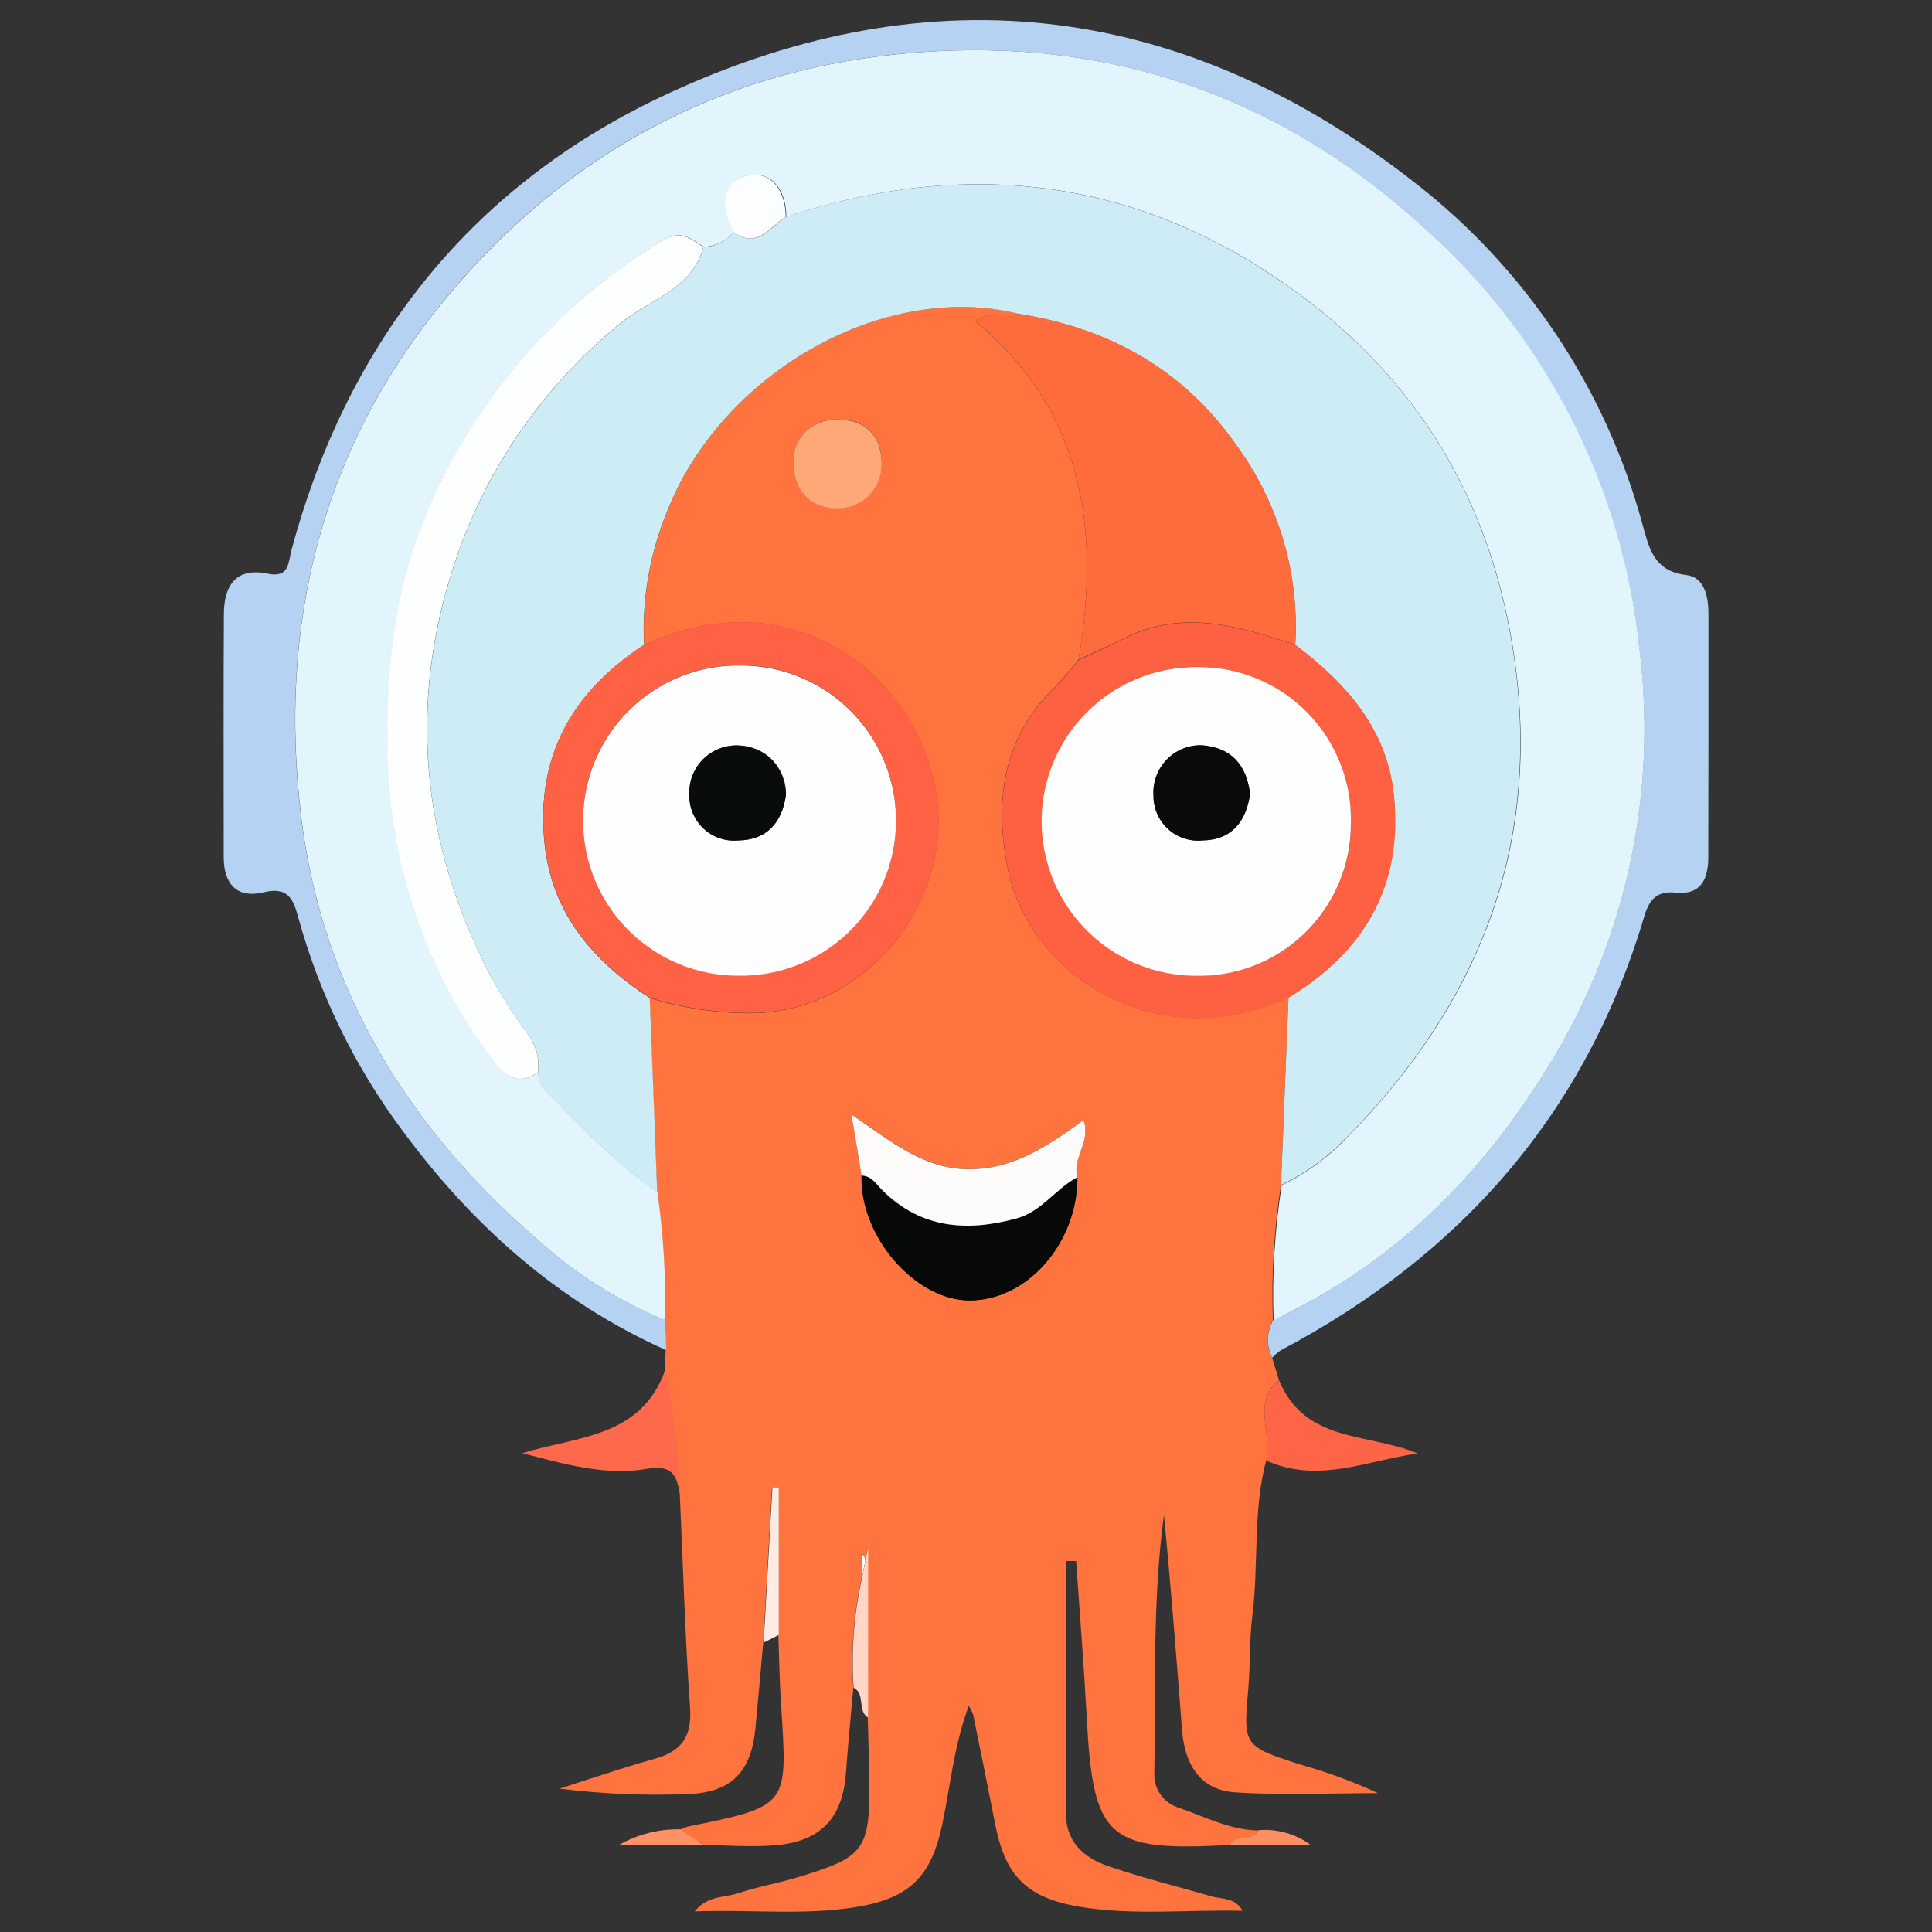 <svg xmlns="http://www.w3.org/2000/svg" fill="none" viewBox="0 0 24 24" id="Argo-Icon--Streamline-Svg-Logos" height="24" width="24">
  <rect x="0" y="0" width="24" height="24" fill="#333333" stroke="none"/>
  <desc>
    Argo Icon Streamline Icon: https://streamlinehq.com
  </desc>
  <path fill="#fefefe" d="M10.702 19.308c0.002 0 0.004 0.006 0.004 0.018 0.002 0.085 0.004 0.168 0.006 0.253 0.012 -0.065 0.024 -0.129 0.038 -0.196 -0.01 -0.123 -0.107 -0.061 -0.049 -0.075Z" stroke-width="0.25"></path>
  <path fill="#fefefe" d="M16.01 12.39c-0.002 0.002 -0.006 0.002 -0.008 0.004 0.002 0.002 0.006 0.004 0.008 0.006 -0.002 -0.002 0 -0.006 0 -0.01Z" stroke-width="0.25"></path>
  <path fill="#fefefe" d="M12.666 3.898v0.002h0.006c-0.002 0 -0.004 -0.002 -0.006 -0.002Z" stroke-width="0.25"></path>
  <path fill="#fe733e" d="M15.508 20.953c0.026 -0.293 0.012 -0.591 0.049 -0.882 0.081 -0.641 0.004 -1.297 0.172 -1.93 0.083 -0.328 -0.182 -0.712 0.158 -0.999l-0.085 -0.279c-0.073 -0.147 -0.069 -0.321 0.01 -0.465 -0.02 -0.562 0.014 -1.125 0.101 -1.681 0.03 -0.773 0.063 -1.546 0.093 -2.32 -0.002 -0.002 -0.006 -0.004 -0.008 -0.006 -1.653 0.759 -3.21 -0.303 -3.475 -1.578 -0.174 -0.838 -0.081 -1.628 0.572 -2.268 0.109 -0.107 0.202 -0.231 0.303 -0.348 0.267 -1.6 0.081 -3.069 -1.287 -4.214 0.204 -0.117 0.388 -0.051 0.554 -0.081v-0.002c-1.677 -0.421 -3.712 0.726 -4.386 2.478 -0.209 0.518 -0.304 1.075 -0.277 1.633 1.663 -0.771 3.154 0.15 3.564 1.552 0.427 1.459 -0.71 3.002 -2.221 3.024 -0.433 0.002 -0.863 -0.062 -1.276 -0.19 0.03 0.805 0.061 1.61 0.093 2.415 0.074 0.525 0.106 1.056 0.095 1.586 0.004 0.125 0.008 0.251 0.012 0.376 -0.004 0.083 -0.008 0.166 -0.012 0.251 0.105 0.508 0.168 1.025 0.188 1.543 -0.004 -0.013 -0.006 -0.027 -0.008 -0.04 0.002 0.014 0.006 0.026 0.008 0.04 0.04 0.88 0.065 1.762 0.127 2.642 0.026 0.364 -0.105 0.546 -0.441 0.639 -0.396 0.111 -0.787 0.245 -1.179 0.37 0.518 0.065 1.04 0.088 1.562 0.069 0.56 -0.012 0.815 -0.261 0.87 -0.817 0.034 -0.354 0.065 -0.708 0.097 -1.062 0.036 -0.641 0.073 -1.285 0.109 -1.926h0.079v1.831c0.01 0.277 0.014 0.556 0.032 0.833 0.081 1.293 0.119 1.285 -1.169 1.546 -0.03 0.009 -0.058 0.021 -0.085 0.036 0.077 0.051 0.154 0.101 0.231 0.154 0.024 0.004 0.044 0.018 0.057 0.038 0.307 0.002 0.617 0.028 0.92 0 0.552 -0.053 0.813 -0.348 0.854 -0.896 0.024 -0.352 0.061 -0.704 0.091 -1.056 -0.031 -0.465 0.005 -0.932 0.109 -1.386 -0.002 -0.085 -0.004 -0.168 -0.006 -0.253 0 -0.012 -0.004 -0.02 -0.004 -0.018 -0.059 0.014 0.038 -0.049 0.049 0.075 0.01 -0.055 0.022 -0.109 0.032 -0.164v2.12c0.006 0.249 0.014 0.496 0.018 0.744 0.01 0.9 -0.047 0.981 -0.904 1.238 -0.237 0.071 -0.483 0.113 -0.718 0.192 -0.17 0.059 -0.386 0.026 -0.546 0.227 0.698 -0.026 1.351 0.053 2.001 -0.053 0.672 -0.109 0.939 -0.38 1.076 -1.036 0.101 -0.481 0.144 -0.977 0.328 -1.465 0.021 0.033 0.038 0.069 0.053 0.105 0.093 0.455 0.186 0.912 0.275 1.367 0.125 0.637 0.384 0.908 1.032 1.022 0.67 0.115 1.347 0.036 2.041 0.053 -0.099 -0.17 -0.255 -0.142 -0.38 -0.178 -0.431 -0.125 -0.87 -0.233 -1.293 -0.378 -0.307 -0.107 -0.528 -0.303 -0.524 -0.682 0.01 -1.036 0.004 -2.071 0.004 -3.107h0.125c0.045 0.649 0.097 1.297 0.132 1.946 0.079 1.501 0.257 1.665 1.764 1.582 0.085 -0.142 0.293 -0.03 0.372 -0.182 -0.362 -0.002 -0.678 -0.176 -1.009 -0.287 -0.184 -0.063 -0.302 -0.243 -0.287 -0.437 0.016 -1.064 -0.024 -2.132 0.119 -3.192 0.087 0.89 0.156 1.782 0.225 2.672 0.032 0.417 0.221 0.742 0.657 0.771 0.591 0.04 1.183 0.01 1.776 0.01 -0.308 -0.143 -0.628 -0.261 -0.955 -0.352 -0.724 -0.233 -0.72 -0.235 -0.653 -0.971ZM10.953 5.775c-0.003 0.296 -0.242 0.535 -0.538 0.538 -0.318 0.006 -0.556 -0.176 -0.562 -0.589 0.003 -0.143 0.064 -0.279 0.17 -0.376 0.105 -0.097 0.246 -0.146 0.389 -0.136 0.378 -0.006 0.548 0.249 0.542 0.562Zm2.432 8.848c0.002 0.819 -0.625 1.533 -1.341 1.531 -0.676 -0.002 -1.365 -0.799 -1.341 -1.552 -0.036 -0.223 -0.075 -0.447 -0.125 -0.759 0.483 0.33 0.89 0.668 1.434 0.68 0.556 0.01 0.993 -0.275 1.448 -0.609 0.097 0.267 -0.148 0.475 -0.075 0.708Z" stroke-width="0.25"></path>
  <path fill="#b5d2f3" d="M8.26 16.395c-0.04 -0.014 -0.079 -0.032 -0.117 -0.047 -0.542 -0.237 -1.042 -0.562 -1.479 -0.961C5.058 14 3.998 12.262 3.741 10.155c-0.291 -2.395 0.245 -4.606 1.843 -6.506C7.042 1.917 8.901 0.908 11.121 0.675c2.466 -0.257 4.681 0.433 6.546 2.136 1.523 1.352 2.485 3.224 2.697 5.249 0.219 1.738 -0.142 3.5 -1.026 5.013 -0.823 1.406 -1.92 2.547 -3.403 3.269 -0.04 0.02 -0.081 0.04 -0.121 0.059 -0.08 0.144 -0.084 0.318 -0.01 0.465 0.032 -0.034 0.067 -0.065 0.105 -0.091 2.239 -1.185 3.793 -2.947 4.519 -5.399 0.063 -0.208 0.16 -0.312 0.392 -0.287 0.316 0.032 0.401 -0.178 0.401 -0.441 0.002 -1.009 0.003 -2.018 0.002 -3.026 0 -0.216 -0.053 -0.455 -0.277 -0.479 -0.413 -0.049 -0.463 -0.35 -0.546 -0.643 -0.457 -1.672 -1.441 -3.151 -2.808 -4.218C14.74 0.042 11.608 -0.363 8.323 1.151 5.881 2.273 4.326 4.221 3.622 6.829c-0.044 0.162 -0.024 0.354 -0.299 0.297 -0.392 -0.081 -0.54 0.15 -0.542 0.498 -0.006 1.009 -0.002 2.017 -0.002 3.026 0 0.336 0.17 0.514 0.494 0.435 0.297 -0.073 0.368 0.075 0.429 0.301 0.263 0.959 0.703 1.861 1.297 2.658 0.87 1.179 1.93 2.126 3.277 2.729 -0.004 -0.125 -0.008 -0.253 -0.014 -0.378Z" stroke-width="0.25"></path>
  <path fill="#fe684b" d="M8.262 17.022c-0.299 0.84 -1.096 0.819 -1.774 1.03 0.51 0.132 1.028 0.283 1.537 0.196 0.303 -0.053 0.362 0.057 0.407 0.237 0.004 0.014 0.006 0.028 0.01 0.043 0.002 0.012 0.006 0.026 0.008 0.04 -0.02 -0.519 -0.083 -1.036 -0.188 -1.546Z" stroke-width="0.25"></path>
  <path fill="#fe6446" d="M15.729 18.143c0.647 0.293 1.258 -0.002 1.883 -0.087 -0.611 -0.259 -1.402 -0.125 -1.724 -0.912 -0.342 0.287 -0.077 0.672 -0.16 0.999Z" stroke-width="0.25"></path>
  <path fill="#fed6c8" d="M10.783 19.219c-0.01 0.055 -0.022 0.109 -0.032 0.164 -0.012 0.065 -0.026 0.129 -0.038 0.196 -0.104 0.454 -0.141 0.921 -0.109 1.386 0.152 0.079 0.04 0.287 0.18 0.372l-0 -2.118Z" stroke-width="0.25"></path>
  <path fill="#feebe3" d="M9.595 18.479c-0.036 0.641 -0.073 1.285 -0.109 1.926 0.063 -0.032 0.125 -0.063 0.188 -0.095v-1.831h-0.079Z" stroke-width="0.25"></path>
  <path fill="#fe9166" d="M7.694 22.917h1.044c-0.018 -0.012 -0.038 -0.024 -0.057 -0.038 -0.077 -0.051 -0.154 -0.101 -0.231 -0.154 -0.265 -0.006 -0.527 0.061 -0.757 0.192Z" stroke-width="0.25"></path>
  <path fill="#fe8f64" d="M15.264 22.917h1.016c-0.186 -0.136 -0.414 -0.2 -0.643 -0.182 -0.079 0.154 -0.289 0.04 -0.372 0.182Z" stroke-width="0.25"></path>
  <path fill="#e2f5fc" d="M15.937 16.341c1.483 -0.72 2.577 -1.861 3.403 -3.269 0.884 -1.513 1.244 -3.275 1.026 -5.013 -0.21 -2.026 -1.172 -3.899 -2.697 -5.249 -1.865 -1.701 -4.08 -2.393 -6.546 -2.134 -2.217 0.231 -4.078 1.242 -5.537 2.974 -1.6 1.899 -2.134 4.111 -1.843 6.506 0.257 2.11 1.317 3.846 2.923 5.233 0.437 0.399 0.937 0.724 1.479 0.961 0.038 0.016 0.077 0.032 0.117 0.047 0.011 -0.53 -0.021 -1.061 -0.095 -1.586 -0.04 -0.028 -0.081 -0.057 -0.121 -0.087 -0.4 -0.309 -0.774 -0.652 -1.117 -1.024 -0.107 -0.109 -0.241 -0.202 -0.241 -0.38 -0.239 0.172 -0.411 0.053 -0.55 -0.138 -0.783 -1.028 -1.24 -2.268 -1.309 -3.558 -0.057 -1.169 0.049 -2.306 0.54 -3.401 0.601 -1.352 1.606 -2.484 2.877 -3.241 0.218 -0.134 0.344 -0.014 0.496 0.085 0.146 -0.006 0.282 -0.073 0.374 -0.186l-0.018 -0.042c-0.129 -0.273 -0.136 -0.583 0.176 -0.655 0.314 -0.075 0.492 0.18 0.494 0.51 2.341 -0.769 4.517 -0.457 6.481 1.042 1.469 1.121 2.31 2.624 2.567 4.456 0.332 2.357 -0.465 4.311 -2.108 5.964 -0.194 0.199 -0.416 0.368 -0.659 0.502 -0.042 0.022 -0.085 0.043 -0.127 0.063 -0.087 0.556 -0.121 1.119 -0.101 1.681 0.036 -0.018 0.075 -0.038 0.117 -0.059Z" stroke-width="0.25"></path>
  <path fill="#cdecf6" d="M16.704 14.156c1.641 -1.653 2.438 -3.607 2.108 -5.964 -0.257 -1.835 -1.098 -3.338 -2.567 -4.456 -1.964 -1.499 -4.143 -1.808 -6.481 -1.042 -0.004 0.002 -0.008 0.006 -0.012 0.008 -0.184 0.117 -0.328 0.37 -0.593 0.212 -0.016 -0.01 -0.03 -0.018 -0.047 -0.03 -0.092 0.113 -0.229 0.181 -0.374 0.186 -0.006 0.024 -0.014 0.047 -0.022 0.071 -0.168 0.471 -0.672 0.595 -1.009 0.878 -0.906 0.735 -1.596 1.702 -1.997 2.798 -0.643 1.792 -0.512 3.548 0.35 5.243 0.143 0.275 0.309 0.537 0.496 0.785 0.102 0.135 0.148 0.303 0.129 0.471v0.006c0 0.176 0.134 0.271 0.241 0.38 0.344 0.371 0.717 0.714 1.117 1.024 0.04 0.028 0.081 0.059 0.121 0.087 -0.03 -0.805 -0.061 -1.61 -0.093 -2.415 -0.002 0 -0.002 -0.002 -0.004 -0.002 -0.7 -0.459 -1.214 -1.046 -1.303 -1.92 -0.111 -1.078 0.342 -1.875 1.224 -2.456 0.004 -0.002 0.008 -0.006 0.012 -0.008 -0.027 -0.558 0.067 -1.115 0.277 -1.633 0.674 -1.75 2.709 -2.899 4.386 -2.478 0.002 -0 0.004 0 0.006 0.002 1.113 0.18 2.027 0.688 2.682 1.62 0.529 0.718 0.79 1.598 0.738 2.488 0.631 0.479 1.141 1.042 1.224 1.873 0.111 1.119 -0.366 1.936 -1.307 2.506v0.01c-0.03 0.773 -0.063 1.546 -0.093 2.32 0.044 -0.02 0.087 -0.04 0.127 -0.063 0.246 -0.133 0.47 -0.303 0.663 -0.504Z" stroke-width="0.25"></path>
  <path fill="#fe6b3c" d="M13.979 7.921c0.694 -0.342 1.367 -0.158 2.037 0.063 0.024 0.008 0.051 0.016 0.075 0.024 0.052 -0.89 -0.209 -1.771 -0.738 -2.488 -0.655 -0.933 -1.57 -1.44 -2.682 -1.62h-0.006c-0.166 0.032 -0.35 -0.036 -0.554 0.081 1.367 1.145 1.556 2.614 1.287 4.214 0.042 -0.02 0.083 -0.038 0.125 -0.059 0.156 -0.071 0.307 -0.14 0.457 -0.214Z" stroke-width="0.25"></path>
  <path fill="#fe6142" d="M17.317 9.884c-0.083 -0.831 -0.593 -1.394 -1.224 -1.873 -0.024 -0.008 -0.051 -0.016 -0.075 -0.024 -0.672 -0.221 -1.343 -0.405 -2.037 -0.063 -0.15 0.075 -0.303 0.146 -0.455 0.216 -0.042 0.02 -0.083 0.038 -0.125 0.059 -0.101 0.115 -0.194 0.241 -0.303 0.348 -0.655 0.639 -0.746 1.43 -0.573 2.268 0.265 1.276 1.823 2.338 3.477 1.582 0.002 -0.002 0.006 -0.002 0.008 -0.004 0.941 -0.572 1.42 -1.392 1.307 -2.508Zm-2.474 2.235c-0.776 -0.008 -1.471 -0.483 -1.76 -1.204 -0.289 -0.721 -0.115 -1.544 0.441 -2.086 0.556 -0.542 1.383 -0.696 2.096 -0.39 0.713 0.306 1.172 1.012 1.161 1.789 0.003 0.511 -0.201 1.001 -0.567 1.358 -0.366 0.357 -0.86 0.549 -1.371 0.534Z" stroke-width="0.25"></path>
  <path fill="#fe6143" d="M7.989 8.016c-0.882 0.581 -1.335 1.378 -1.224 2.456 0.089 0.874 0.603 1.461 1.303 1.92 0.002 0 0.002 0.002 0.004 0.002 0.413 0.128 0.844 0.192 1.276 0.19 1.509 -0.022 2.648 -1.564 2.221 -3.024 -0.411 -1.402 -1.904 -2.322 -3.564 -1.552 -0.006 0.002 -0.011 0.005 -0.016 0.008Zm1.206 4.102c-0.691 0.009 -1.334 -0.353 -1.685 -0.948 -0.351 -0.595 -0.356 -1.333 -0.014 -1.933s0.98 -0.971 1.671 -0.973c0.694 -0.013 1.341 0.347 1.695 0.944s0.359 1.338 0.014 1.94c-0.345 0.602 -0.987 0.972 -1.681 0.969Z" stroke-width="0.25"></path>
  <path fill="#070909" d="M10.957 14.781c-0.075 -0.075 -0.129 -0.176 -0.255 -0.178 -0.024 0.753 0.663 1.55 1.341 1.552 0.718 0.002 1.343 -0.712 1.341 -1.531 -0.271 0.14 -0.443 0.427 -0.755 0.512 -0.621 0.17 -1.192 0.127 -1.673 -0.354Z" stroke-width="0.25"></path>
  <path fill="#fdfcfb" d="M13.459 13.915c-0.455 0.334 -0.89 0.619 -1.448 0.609 -0.546 -0.01 -0.951 -0.35 -1.434 -0.68 0.053 0.312 0.089 0.534 0.125 0.759 0.125 0.004 0.18 0.103 0.255 0.178 0.479 0.481 1.052 0.524 1.673 0.354 0.312 -0.085 0.483 -0.37 0.755 -0.512 -0.073 -0.233 0.172 -0.441 0.075 -0.708Z" stroke-width="0.25"></path>
  <path fill="#fea777" d="M10.411 5.215c-0.143 -0.011 -0.284 0.038 -0.39 0.135s-0.167 0.234 -0.168 0.377c0.006 0.413 0.245 0.593 0.562 0.589 0.296 -0.003 0.535 -0.242 0.538 -0.538 0.006 -0.316 -0.164 -0.57 -0.542 -0.562Z" stroke-width="0.25"></path>
  <path fill="#fdfefe" d="M6.684 13.314c0.019 -0.168 -0.028 -0.337 -0.129 -0.471 -0.186 -0.248 -0.352 -0.51 -0.496 -0.785 -0.862 -1.695 -0.995 -3.451 -0.35 -5.243 0.401 -1.096 1.091 -2.063 1.997 -2.798 0.338 -0.283 0.842 -0.405 1.009 -0.878 0.009 -0.023 0.016 -0.047 0.022 -0.071 -0.152 -0.099 -0.277 -0.218 -0.496 -0.085 -1.271 0.757 -2.276 1.889 -2.877 3.241 -0.492 1.094 -0.597 2.231 -0.54 3.401 0.071 1.29 0.526 2.53 1.309 3.558 0.14 0.19 0.314 0.309 0.55 0.138l0 -0.006Z" stroke-width="0.25"></path>
  <path fill="#fbfdfe" d="M9.749 2.702c0.004 -0.002 0.008 -0.006 0.012 -0.008 -0.004 -0.33 -0.18 -0.585 -0.494 -0.51 -0.312 0.075 -0.305 0.384 -0.176 0.655l0.018 0.043c0.015 0.011 0.03 0.021 0.047 0.03 0.265 0.16 0.409 -0.095 0.593 -0.21Z" stroke-width="0.25"></path>
  <path fill="#fefefe" d="M16.781 10.23c0.014 -0.511 -0.179 -1.005 -0.535 -1.371 -0.356 -0.366 -0.845 -0.573 -1.356 -0.573 -0.687 -0.011 -1.328 0.346 -1.68 0.936 -0.352 0.59 -0.361 1.324 -0.023 1.923 0.337 0.599 0.969 0.971 1.656 0.977 0.51 0.015 1.005 -0.178 1.37 -0.535s0.57 -0.846 0.568 -1.357Zm-1.843 0.21c-0.157 0.016 -0.313 -0.036 -0.429 -0.143 -0.116 -0.107 -0.182 -0.258 -0.18 -0.415 -0.01 -0.164 0.049 -0.325 0.163 -0.444 0.114 -0.118 0.273 -0.184 0.437 -0.179 0.356 0.026 0.556 0.235 0.599 0.607 -0.049 0.332 -0.218 0.568 -0.591 0.575Z" stroke-width="0.25"></path>
  <path fill="#fefefe" d="M9.167 8.267c-0.691 0.001 -1.329 0.372 -1.671 0.973 -0.342 0.6 -0.337 1.338 0.014 1.933 0.351 0.595 0.994 0.957 1.685 0.948 0.694 0.003 1.336 -0.367 1.681 -0.969 0.345 -0.602 0.339 -1.343 -0.014 -1.94 -0.354 -0.597 -1.001 -0.958 -1.695 -0.944Zm0.002 2.173c-0.157 0.014 -0.313 -0.039 -0.429 -0.147 -0.116 -0.108 -0.18 -0.26 -0.176 -0.418 -0.009 -0.165 0.052 -0.325 0.168 -0.442 0.116 -0.117 0.276 -0.18 0.441 -0.173 0.331 0.005 0.595 0.276 0.591 0.607 -0.045 0.342 -0.231 0.568 -0.595 0.573Z" stroke-width="0.25"></path>
  <path fill="#090b0b" d="M14.93 9.258c-0.165 -0.005 -0.324 0.06 -0.438 0.179 -0.114 0.119 -0.173 0.28 -0.163 0.444 -0.002 0.158 0.063 0.309 0.179 0.416 0.116 0.107 0.273 0.159 0.43 0.143 0.37 -0.006 0.542 -0.243 0.591 -0.575 -0.042 -0.372 -0.243 -0.581 -0.599 -0.607Z" stroke-width="0.25"></path>
  <path fill="#090c0c" d="M9.173 9.261c-0.165 -0.007 -0.325 0.056 -0.441 0.173 -0.116 0.117 -0.177 0.278 -0.168 0.442 -0.004 0.158 0.061 0.31 0.176 0.418 0.116 0.108 0.272 0.161 0.429 0.147 0.364 -0.004 0.55 -0.231 0.595 -0.572 -0.034 -0.374 -0.241 -0.579 -0.591 -0.607Z" stroke-width="0.25"></path>
</svg>